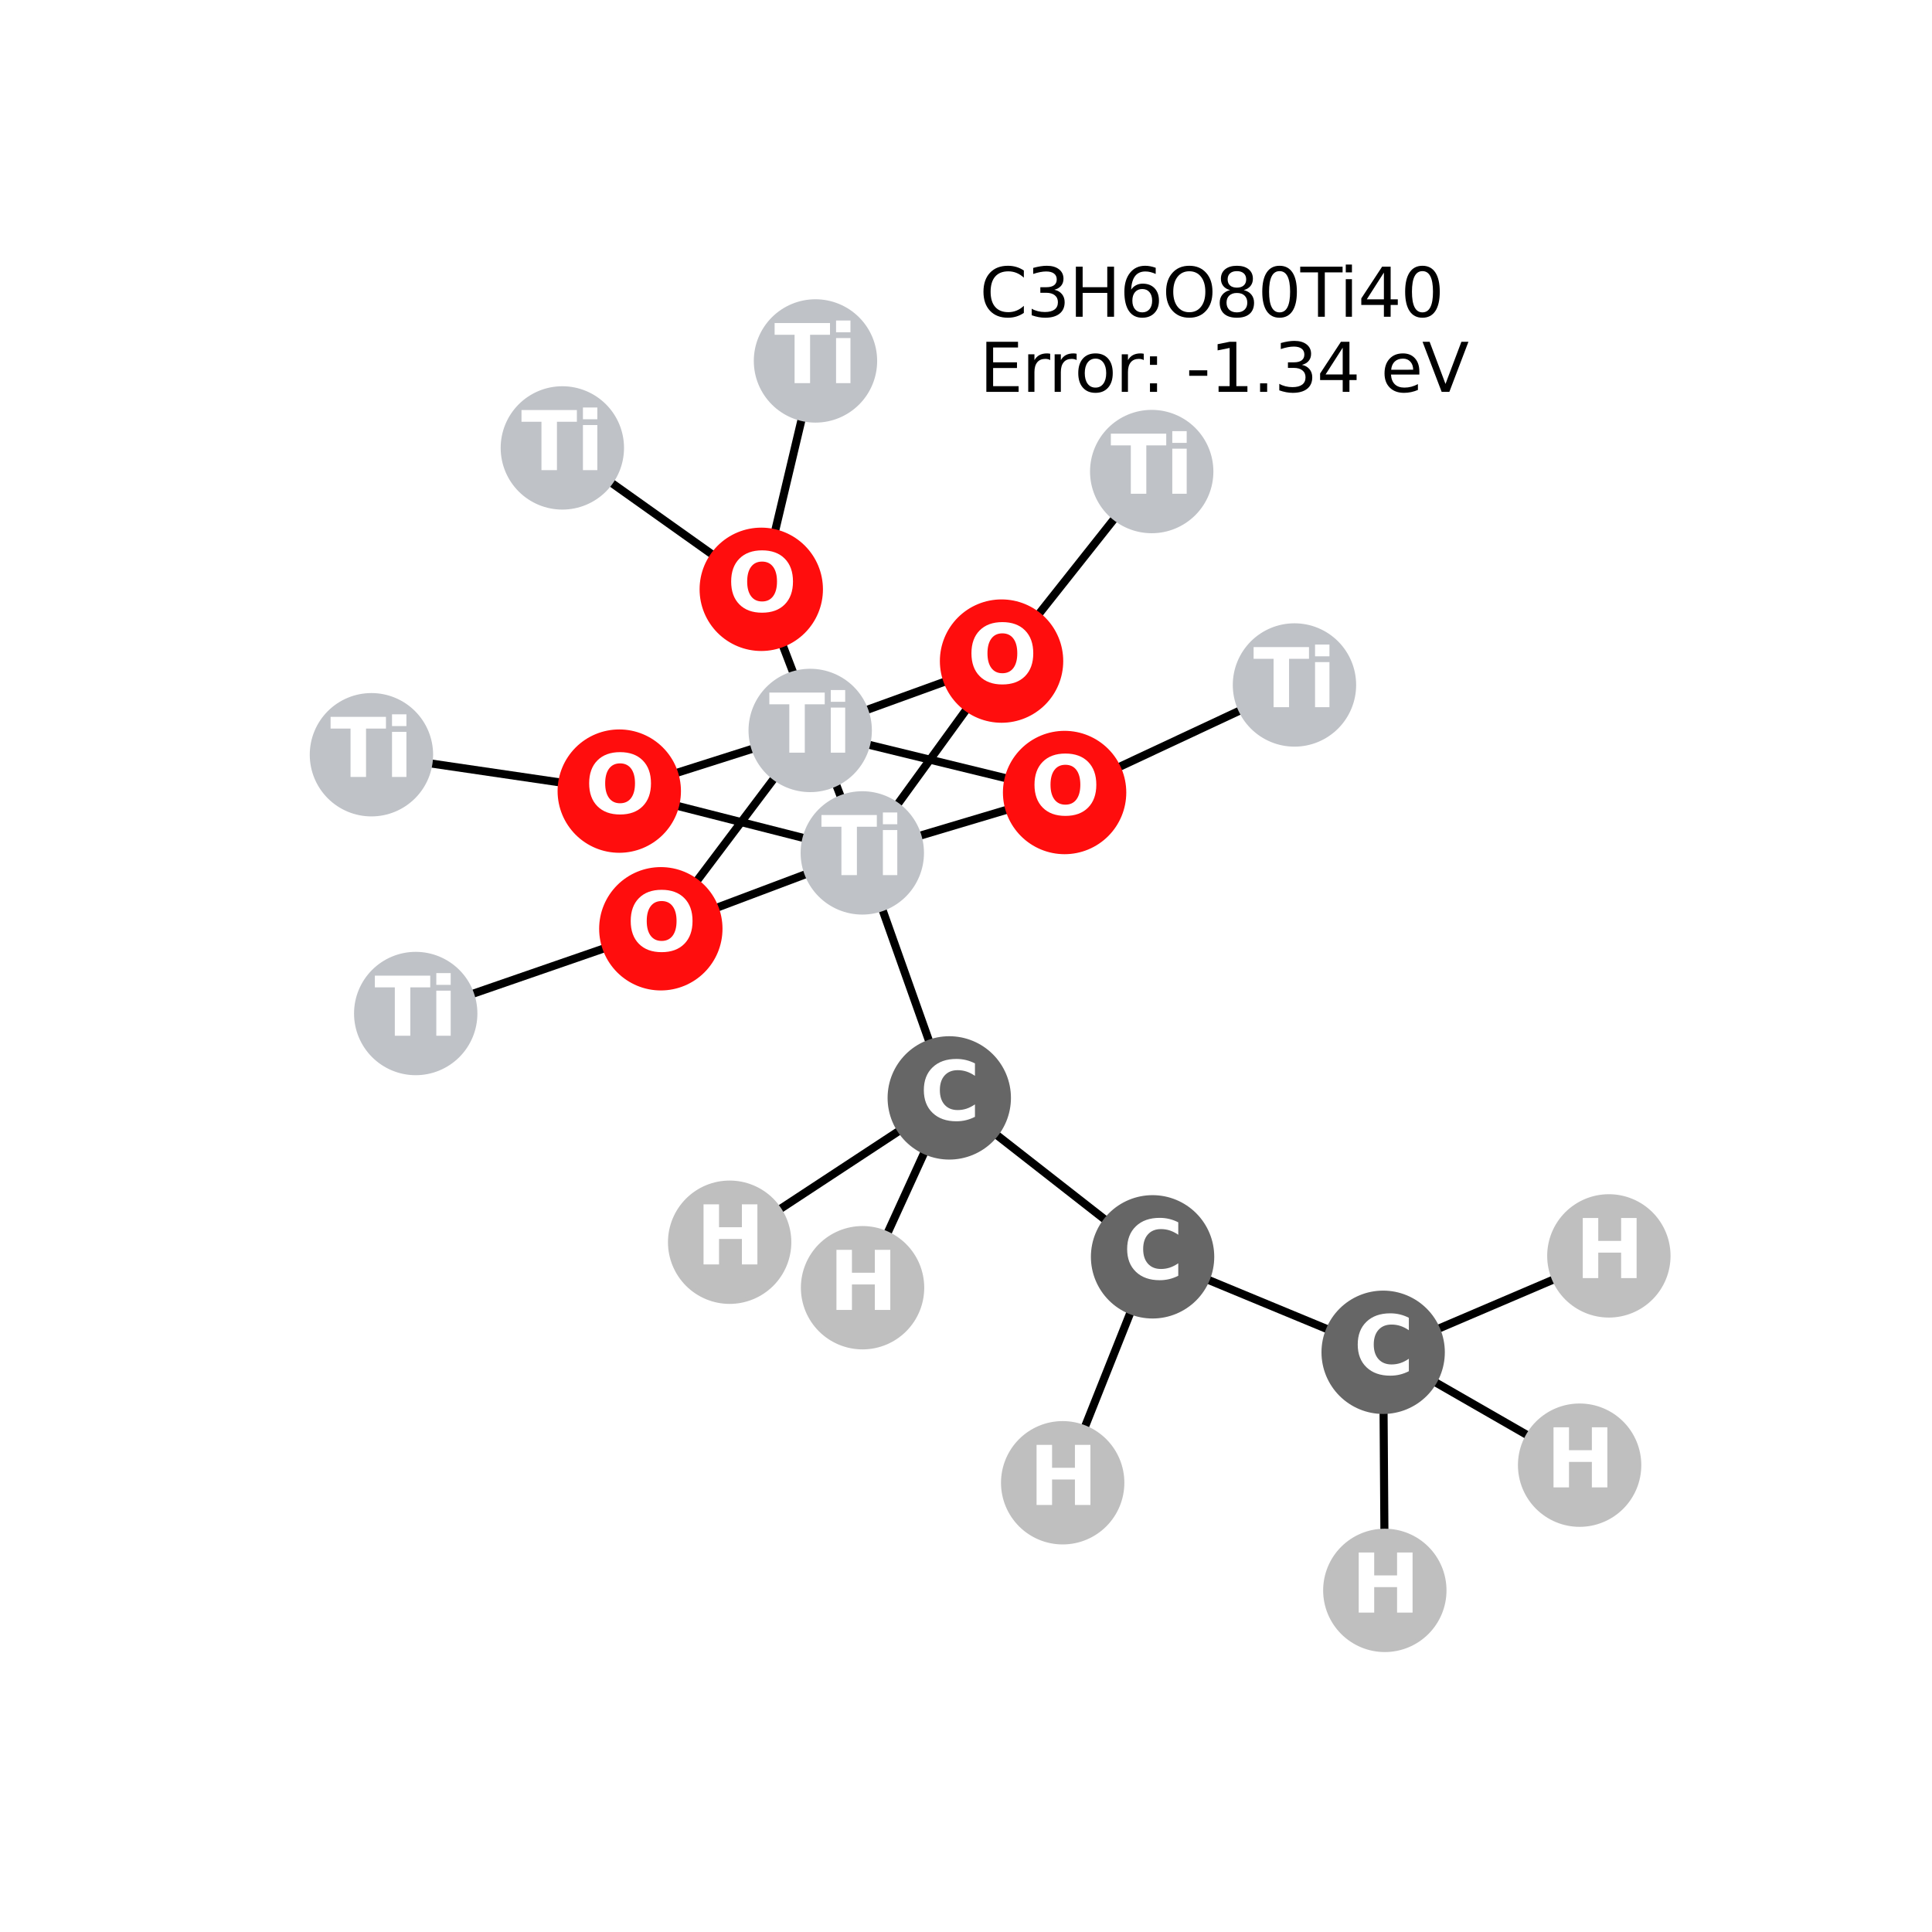 <?xml version="1.0" encoding="utf-8" standalone="no"?>
<!DOCTYPE svg PUBLIC "-//W3C//DTD SVG 1.1//EN"
  "http://www.w3.org/Graphics/SVG/1.1/DTD/svg11.dtd">
<svg xmlns:xlink="http://www.w3.org/1999/xlink" width="288pt" height="288pt" viewBox="0 0 288 288" xmlns="http://www.w3.org/2000/svg" version="1.1">
 <defs>
  <style type="text/css">*{stroke-linejoin: round; stroke-linecap: butt}</style>
 </defs>
 <g id="figure_1">
  <g id="patch_1">
   <path d="M 0 288 
L 288 288 
L 288 0 
L 0 0 
z
" style="fill: #ffffff"/>
  </g>
  <g id="axes_1">
   <g id="LineCollection_1">
    <path d="M 239.831 187.213 
L 206.185 201.583 
" clip-path="url(#p0eb445f715)" style="fill: none; stroke: #000000; stroke-width: 1.2"/>
    <path d="M 120.775 108.887 
L 158.698 118.139 
" clip-path="url(#p0eb445f715)" style="fill: none; stroke: #000000; stroke-width: 1.2"/>
    <path d="M 120.775 108.887 
L 149.3 98.547 
" clip-path="url(#p0eb445f715)" style="fill: none; stroke: #000000; stroke-width: 1.2"/>
    <path d="M 120.775 108.887 
L 98.508 138.451 
" clip-path="url(#p0eb445f715)" style="fill: none; stroke: #000000; stroke-width: 1.2"/>
    <path d="M 120.775 108.887 
L 92.313 117.93 
" clip-path="url(#p0eb445f715)" style="fill: none; stroke: #000000; stroke-width: 1.2"/>
    <path d="M 121.562 53.804 
L 113.481 87.848 
" clip-path="url(#p0eb445f715)" style="fill: none; stroke: #000000; stroke-width: 1.2"/>
    <path d="M 171.683 70.293 
L 149.3 98.547 
" clip-path="url(#p0eb445f715)" style="fill: none; stroke: #000000; stroke-width: 1.2"/>
    <path d="M 192.964 102.108 
L 158.698 118.139 
" clip-path="url(#p0eb445f715)" style="fill: none; stroke: #000000; stroke-width: 1.2"/>
    <path d="M 113.481 87.848 
L 128.542 127.141 
" clip-path="url(#p0eb445f715)" style="fill: none; stroke: #000000; stroke-width: 1.2"/>
    <path d="M 113.481 87.848 
L 83.828 66.77 
" clip-path="url(#p0eb445f715)" style="fill: none; stroke: #000000; stroke-width: 1.2"/>
    <path d="M 128.542 127.141 
L 158.698 118.139 
" clip-path="url(#p0eb445f715)" style="fill: none; stroke: #000000; stroke-width: 1.2"/>
    <path d="M 128.542 127.141 
L 149.3 98.547 
" clip-path="url(#p0eb445f715)" style="fill: none; stroke: #000000; stroke-width: 1.2"/>
    <path d="M 128.542 127.141 
L 98.508 138.451 
" clip-path="url(#p0eb445f715)" style="fill: none; stroke: #000000; stroke-width: 1.2"/>
    <path d="M 128.542 127.141 
L 92.313 117.93 
" clip-path="url(#p0eb445f715)" style="fill: none; stroke: #000000; stroke-width: 1.2"/>
    <path d="M 128.542 127.141 
L 141.506 163.662 
" clip-path="url(#p0eb445f715)" style="fill: none; stroke: #000000; stroke-width: 1.2"/>
    <path d="M 55.369 112.507 
L 92.313 117.93 
" clip-path="url(#p0eb445f715)" style="fill: none; stroke: #000000; stroke-width: 1.2"/>
    <path d="M 98.508 138.451 
L 61.97 151.084 
" clip-path="url(#p0eb445f715)" style="fill: none; stroke: #000000; stroke-width: 1.2"/>
    <path d="M 141.506 163.662 
L 171.812 187.353 
" clip-path="url(#p0eb445f715)" style="fill: none; stroke: #000000; stroke-width: 1.2"/>
    <path d="M 141.506 163.662 
L 108.767 185.176 
" clip-path="url(#p0eb445f715)" style="fill: none; stroke: #000000; stroke-width: 1.2"/>
    <path d="M 141.506 163.662 
L 128.58 191.958 
" clip-path="url(#p0eb445f715)" style="fill: none; stroke: #000000; stroke-width: 1.2"/>
    <path d="M 171.812 187.353 
L 158.412 221.033 
" clip-path="url(#p0eb445f715)" style="fill: none; stroke: #000000; stroke-width: 1.2"/>
    <path d="M 171.812 187.353 
L 206.185 201.583 
" clip-path="url(#p0eb445f715)" style="fill: none; stroke: #000000; stroke-width: 1.2"/>
    <path d="M 206.185 201.583 
L 206.433 237.076 
" clip-path="url(#p0eb445f715)" style="fill: none; stroke: #000000; stroke-width: 1.2"/>
    <path d="M 206.185 201.583 
L 235.471 218.411 
" clip-path="url(#p0eb445f715)" style="fill: none; stroke: #000000; stroke-width: 1.2"/>
   </g>
   <g id="PathCollection_1">
    <defs>
     <path id="C0_0_51a88eaac8" d="M 0 8.944 
C 2.372 8.944 4.647 8.002 6.325 6.325 
C 8.002 4.647 8.944 2.372 8.944 -0 
C 8.944 -2.372 8.002 -4.647 6.325 -6.325 
C 4.647 -8.002 2.372 -8.944 0 -8.944 
C -2.372 -8.944 -4.647 -8.002 -6.325 -6.325 
C -8.002 -4.647 -8.944 -2.372 -8.944 0 
C -8.944 2.372 -8.002 4.647 -6.325 6.325 
C -4.647 8.002 -2.372 8.944 0 8.944 
z
"/>
    </defs>
    <g clip-path="url(#p0eb445f715)">
     <use xlink:href="#C0_0_51a88eaac8" x="239.831" y="187.213" style="fill: #bfbfbf; stroke: #bfbfbf; stroke-width: 0.5"/>
    </g>
    <g clip-path="url(#p0eb445f715)">
     <use xlink:href="#C0_0_51a88eaac8" x="120.775" y="108.887" style="fill: #bfc2c7; stroke: #bfc2c7; stroke-width: 0.5"/>
    </g>
    <g clip-path="url(#p0eb445f715)">
     <use xlink:href="#C0_0_51a88eaac8" x="121.562" y="53.804" style="fill: #bfc2c7; stroke: #bfc2c7; stroke-width: 0.5"/>
    </g>
    <g clip-path="url(#p0eb445f715)">
     <use xlink:href="#C0_0_51a88eaac8" x="171.683" y="70.293" style="fill: #bfc2c7; stroke: #bfc2c7; stroke-width: 0.5"/>
    </g>
    <g clip-path="url(#p0eb445f715)">
     <use xlink:href="#C0_0_51a88eaac8" x="192.964" y="102.108" style="fill: #bfc2c7; stroke: #bfc2c7; stroke-width: 0.5"/>
    </g>
    <g clip-path="url(#p0eb445f715)">
     <use xlink:href="#C0_0_51a88eaac8" x="113.481" y="87.848" style="fill: #ff0d0d; stroke: #ff0d0d; stroke-width: 0.5"/>
    </g>
    <g clip-path="url(#p0eb445f715)">
     <use xlink:href="#C0_0_51a88eaac8" x="128.542" y="127.141" style="fill: #bfc2c7; stroke: #bfc2c7; stroke-width: 0.5"/>
    </g>
    <g clip-path="url(#p0eb445f715)">
     <use xlink:href="#C0_0_51a88eaac8" x="83.828" y="66.77" style="fill: #bfc2c7; stroke: #bfc2c7; stroke-width: 0.5"/>
    </g>
    <g clip-path="url(#p0eb445f715)">
     <use xlink:href="#C0_0_51a88eaac8" x="55.369" y="112.507" style="fill: #bfc2c7; stroke: #bfc2c7; stroke-width: 0.5"/>
    </g>
    <g clip-path="url(#p0eb445f715)">
     <use xlink:href="#C0_0_51a88eaac8" x="98.508" y="138.451" style="fill: #ff0d0d; stroke: #ff0d0d; stroke-width: 0.5"/>
    </g>
    <g clip-path="url(#p0eb445f715)">
     <use xlink:href="#C0_0_51a88eaac8" x="92.313" y="117.93" style="fill: #ff0d0d; stroke: #ff0d0d; stroke-width: 0.5"/>
    </g>
    <g clip-path="url(#p0eb445f715)">
     <use xlink:href="#C0_0_51a88eaac8" x="61.97" y="151.084" style="fill: #bfc2c7; stroke: #bfc2c7; stroke-width: 0.5"/>
    </g>
    <g clip-path="url(#p0eb445f715)">
     <use xlink:href="#C0_0_51a88eaac8" x="149.3" y="98.547" style="fill: #ff0d0d; stroke: #ff0d0d; stroke-width: 0.5"/>
    </g>
    <g clip-path="url(#p0eb445f715)">
     <use xlink:href="#C0_0_51a88eaac8" x="158.698" y="118.139" style="fill: #ff0d0d; stroke: #ff0d0d; stroke-width: 0.5"/>
    </g>
    <g clip-path="url(#p0eb445f715)">
     <use xlink:href="#C0_0_51a88eaac8" x="141.506" y="163.662" style="fill: #666666; stroke: #666666; stroke-width: 0.5"/>
    </g>
    <g clip-path="url(#p0eb445f715)">
     <use xlink:href="#C0_0_51a88eaac8" x="171.812" y="187.353" style="fill: #666666; stroke: #666666; stroke-width: 0.5"/>
    </g>
    <g clip-path="url(#p0eb445f715)">
     <use xlink:href="#C0_0_51a88eaac8" x="108.767" y="185.176" style="fill: #bfbfbf; stroke: #bfbfbf; stroke-width: 0.5"/>
    </g>
    <g clip-path="url(#p0eb445f715)">
     <use xlink:href="#C0_0_51a88eaac8" x="128.58" y="191.958" style="fill: #bfbfbf; stroke: #bfbfbf; stroke-width: 0.5"/>
    </g>
    <g clip-path="url(#p0eb445f715)">
     <use xlink:href="#C0_0_51a88eaac8" x="158.412" y="221.033" style="fill: #bfbfbf; stroke: #bfbfbf; stroke-width: 0.5"/>
    </g>
    <g clip-path="url(#p0eb445f715)">
     <use xlink:href="#C0_0_51a88eaac8" x="206.185" y="201.583" style="fill: #666666; stroke: #666666; stroke-width: 0.5"/>
    </g>
    <g clip-path="url(#p0eb445f715)">
     <use xlink:href="#C0_0_51a88eaac8" x="206.433" y="237.076" style="fill: #bfbfbf; stroke: #bfbfbf; stroke-width: 0.5"/>
    </g>
    <g clip-path="url(#p0eb445f715)">
     <use xlink:href="#C0_0_51a88eaac8" x="235.471" y="218.411" style="fill: #bfbfbf; stroke: #bfbfbf; stroke-width: 0.5"/>
    </g>
   </g>
   <g id="text_1">
    <g clip-path="url(#p0eb445f715)">
     <!-- H -->
     <g style="fill: #ffffff" transform="translate(234.81 190.524) scale(0.12 -0.12)">
      <defs>
       <path id="DejaVuSans-Bold-48" d="M 588 4666 
L 1791 4666 
L 1791 2888 
L 3566 2888 
L 3566 4666 
L 4769 4666 
L 4769 0 
L 3566 0 
L 3566 1978 
L 1791 1978 
L 1791 0 
L 588 0 
L 588 4666 
z
" transform="scale(0.016)"/>
      </defs>
      <use xlink:href="#DejaVuSans-Bold-48"/>
     </g>
    </g>
   </g>
   <g id="text_2">
    <g clip-path="url(#p0eb445f715)">
     <!-- Ti -->
     <g style="fill: #ffffff" transform="translate(114.625 112.199) scale(0.12 -0.12)">
      <defs>
       <path id="DejaVuSans-Bold-54" d="M 31 4666 
L 4331 4666 
L 4331 3756 
L 2784 3756 
L 2784 0 
L 1581 0 
L 1581 3756 
L 31 3756 
L 31 4666 
z
" transform="scale(0.016)"/>
       <path id="DejaVuSans-Bold-69" d="M 538 3500 
L 1656 3500 
L 1656 0 
L 538 0 
L 538 3500 
z
M 538 4863 
L 1656 4863 
L 1656 3950 
L 538 3950 
L 538 4863 
z
" transform="scale(0.016)"/>
      </defs>
      <use xlink:href="#DejaVuSans-Bold-54"/>
      <use xlink:href="#DejaVuSans-Bold-69" transform="translate(68.213 0)"/>
     </g>
    </g>
   </g>
   <g id="text_3">
    <g clip-path="url(#p0eb445f715)">
     <!-- Ti -->
     <g style="fill: #ffffff" transform="translate(115.412 57.115) scale(0.12 -0.12)">
      <use xlink:href="#DejaVuSans-Bold-54"/>
      <use xlink:href="#DejaVuSans-Bold-69" transform="translate(68.213 0)"/>
     </g>
    </g>
   </g>
   <g id="text_4">
    <g clip-path="url(#p0eb445f715)">
     <!-- Ti -->
     <g style="fill: #ffffff" transform="translate(165.533 73.604) scale(0.12 -0.12)">
      <use xlink:href="#DejaVuSans-Bold-54"/>
      <use xlink:href="#DejaVuSans-Bold-69" transform="translate(68.213 0)"/>
     </g>
    </g>
   </g>
   <g id="text_5">
    <g clip-path="url(#p0eb445f715)">
     <!-- Ti -->
     <g style="fill: #ffffff" transform="translate(186.814 105.419) scale(0.12 -0.12)">
      <use xlink:href="#DejaVuSans-Bold-54"/>
      <use xlink:href="#DejaVuSans-Bold-69" transform="translate(68.213 0)"/>
     </g>
    </g>
   </g>
   <g id="text_6">
    <g clip-path="url(#p0eb445f715)">
     <!-- O -->
     <g style="fill: #ffffff" transform="translate(108.38 91.16) scale(0.12 -0.12)">
      <defs>
       <path id="DejaVuSans-Bold-4f" d="M 2719 3878 
Q 2169 3878 1866 3472 
Q 1563 3066 1563 2328 
Q 1563 1594 1866 1187 
Q 2169 781 2719 781 
Q 3272 781 3575 1187 
Q 3878 1594 3878 2328 
Q 3878 3066 3575 3472 
Q 3272 3878 2719 3878 
z
M 2719 4750 
Q 3844 4750 4481 4106 
Q 5119 3463 5119 2328 
Q 5119 1197 4481 553 
Q 3844 -91 2719 -91 
Q 1597 -91 958 553 
Q 319 1197 319 2328 
Q 319 3463 958 4106 
Q 1597 4750 2719 4750 
z
" transform="scale(0.016)"/>
      </defs>
      <use xlink:href="#DejaVuSans-Bold-4f"/>
     </g>
    </g>
   </g>
   <g id="text_7">
    <g clip-path="url(#p0eb445f715)">
     <!-- Ti -->
     <g style="fill: #ffffff" transform="translate(122.392 130.452) scale(0.12 -0.12)">
      <use xlink:href="#DejaVuSans-Bold-54"/>
      <use xlink:href="#DejaVuSans-Bold-69" transform="translate(68.213 0)"/>
     </g>
    </g>
   </g>
   <g id="text_8">
    <g clip-path="url(#p0eb445f715)">
     <!-- Ti -->
     <g style="fill: #ffffff" transform="translate(77.678 70.082) scale(0.12 -0.12)">
      <use xlink:href="#DejaVuSans-Bold-54"/>
      <use xlink:href="#DejaVuSans-Bold-69" transform="translate(68.213 0)"/>
     </g>
    </g>
   </g>
   <g id="text_9">
    <g clip-path="url(#p0eb445f715)">
     <!-- Ti -->
     <g style="fill: #ffffff" transform="translate(49.219 115.819) scale(0.12 -0.12)">
      <use xlink:href="#DejaVuSans-Bold-54"/>
      <use xlink:href="#DejaVuSans-Bold-69" transform="translate(68.213 0)"/>
     </g>
    </g>
   </g>
   <g id="text_10">
    <g clip-path="url(#p0eb445f715)">
     <!-- O -->
     <g style="fill: #ffffff" transform="translate(93.407 141.763) scale(0.12 -0.12)">
      <use xlink:href="#DejaVuSans-Bold-4f"/>
     </g>
    </g>
   </g>
   <g id="text_11">
    <g clip-path="url(#p0eb445f715)">
     <!-- O -->
     <g style="fill: #ffffff" transform="translate(87.212 121.241) scale(0.12 -0.12)">
      <use xlink:href="#DejaVuSans-Bold-4f"/>
     </g>
    </g>
   </g>
   <g id="text_12">
    <g clip-path="url(#p0eb445f715)">
     <!-- Ti -->
     <g style="fill: #ffffff" transform="translate(55.82 154.396) scale(0.12 -0.12)">
      <use xlink:href="#DejaVuSans-Bold-54"/>
      <use xlink:href="#DejaVuSans-Bold-69" transform="translate(68.213 0)"/>
     </g>
    </g>
   </g>
   <g id="text_13">
    <g clip-path="url(#p0eb445f715)">
     <!-- O -->
     <g style="fill: #ffffff" transform="translate(144.199 101.858) scale(0.12 -0.12)">
      <use xlink:href="#DejaVuSans-Bold-4f"/>
     </g>
    </g>
   </g>
   <g id="text_14">
    <g clip-path="url(#p0eb445f715)">
     <!-- O -->
     <g style="fill: #ffffff" transform="translate(153.597 121.45) scale(0.12 -0.12)">
      <use xlink:href="#DejaVuSans-Bold-4f"/>
     </g>
    </g>
   </g>
   <g id="text_15">
    <g clip-path="url(#p0eb445f715)">
     <!-- C -->
     <g style="fill: #ffffff" transform="translate(137.102 166.974) scale(0.12 -0.12)">
      <defs>
       <path id="DejaVuSans-Bold-43" d="M 4288 256 
Q 3956 84 3597 -3 
Q 3238 -91 2847 -91 
Q 1681 -91 1000 561 
Q 319 1213 319 2328 
Q 319 3447 1000 4098 
Q 1681 4750 2847 4750 
Q 3238 4750 3597 4662 
Q 3956 4575 4288 4403 
L 4288 3438 
Q 3953 3666 3628 3772 
Q 3303 3878 2944 3878 
Q 2300 3878 1931 3465 
Q 1563 3053 1563 2328 
Q 1563 1606 1931 1193 
Q 2300 781 2944 781 
Q 3303 781 3628 887 
Q 3953 994 4288 1222 
L 4288 256 
z
" transform="scale(0.016)"/>
      </defs>
      <use xlink:href="#DejaVuSans-Bold-43"/>
     </g>
    </g>
   </g>
   <g id="text_16">
    <g clip-path="url(#p0eb445f715)">
     <!-- C -->
     <g style="fill: #ffffff" transform="translate(167.409 190.664) scale(0.12 -0.12)">
      <use xlink:href="#DejaVuSans-Bold-43"/>
     </g>
    </g>
   </g>
   <g id="text_17">
    <g clip-path="url(#p0eb445f715)">
     <!-- H -->
     <g style="fill: #ffffff" transform="translate(103.746 188.487) scale(0.12 -0.12)">
      <use xlink:href="#DejaVuSans-Bold-48"/>
     </g>
    </g>
   </g>
   <g id="text_18">
    <g clip-path="url(#p0eb445f715)">
     <!-- H -->
     <g style="fill: #ffffff" transform="translate(123.559 195.269) scale(0.12 -0.12)">
      <use xlink:href="#DejaVuSans-Bold-48"/>
     </g>
    </g>
   </g>
   <g id="text_19">
    <g clip-path="url(#p0eb445f715)">
     <!-- H -->
     <g style="fill: #ffffff" transform="translate(153.391 224.344) scale(0.12 -0.12)">
      <use xlink:href="#DejaVuSans-Bold-48"/>
     </g>
    </g>
   </g>
   <g id="text_20">
    <g clip-path="url(#p0eb445f715)">
     <!-- C -->
     <g style="fill: #ffffff" transform="translate(201.782 204.895) scale(0.12 -0.12)">
      <use xlink:href="#DejaVuSans-Bold-43"/>
     </g>
    </g>
   </g>
   <g id="text_21">
    <g clip-path="url(#p0eb445f715)">
     <!-- H -->
     <g style="fill: #ffffff" transform="translate(201.412 240.388) scale(0.12 -0.12)">
      <use xlink:href="#DejaVuSans-Bold-48"/>
     </g>
    </g>
   </g>
   <g id="text_22">
    <g clip-path="url(#p0eb445f715)">
     <!-- H -->
     <g style="fill: #ffffff" transform="translate(230.45 221.723) scale(0.12 -0.12)">
      <use xlink:href="#DejaVuSans-Bold-48"/>
     </g>
    </g>
   </g>
   <g id="text_23">
    <!-- C3H6O80Ti40 -->
    <g transform="translate(146.029 47.218) scale(0.1 -0.1)">
     <defs>
      <path id="DejaVuSans-43" d="M 4122 4306 
L 4122 3641 
Q 3803 3938 3442 4084 
Q 3081 4231 2675 4231 
Q 1875 4231 1450 3742 
Q 1025 3253 1025 2328 
Q 1025 1406 1450 917 
Q 1875 428 2675 428 
Q 3081 428 3442 575 
Q 3803 722 4122 1019 
L 4122 359 
Q 3791 134 3420 21 
Q 3050 -91 2638 -91 
Q 1578 -91 968 557 
Q 359 1206 359 2328 
Q 359 3453 968 4101 
Q 1578 4750 2638 4750 
Q 3056 4750 3426 4639 
Q 3797 4528 4122 4306 
z
" transform="scale(0.016)"/>
      <path id="DejaVuSans-33" d="M 2597 2516 
Q 3050 2419 3304 2112 
Q 3559 1806 3559 1356 
Q 3559 666 3084 287 
Q 2609 -91 1734 -91 
Q 1441 -91 1130 -33 
Q 819 25 488 141 
L 488 750 
Q 750 597 1062 519 
Q 1375 441 1716 441 
Q 2309 441 2620 675 
Q 2931 909 2931 1356 
Q 2931 1769 2642 2001 
Q 2353 2234 1838 2234 
L 1294 2234 
L 1294 2753 
L 1863 2753 
Q 2328 2753 2575 2939 
Q 2822 3125 2822 3475 
Q 2822 3834 2567 4026 
Q 2313 4219 1838 4219 
Q 1578 4219 1281 4162 
Q 984 4106 628 3988 
L 628 4550 
Q 988 4650 1302 4700 
Q 1616 4750 1894 4750 
Q 2613 4750 3031 4423 
Q 3450 4097 3450 3541 
Q 3450 3153 3228 2886 
Q 3006 2619 2597 2516 
z
" transform="scale(0.016)"/>
      <path id="DejaVuSans-48" d="M 628 4666 
L 1259 4666 
L 1259 2753 
L 3553 2753 
L 3553 4666 
L 4184 4666 
L 4184 0 
L 3553 0 
L 3553 2222 
L 1259 2222 
L 1259 0 
L 628 0 
L 628 4666 
z
" transform="scale(0.016)"/>
      <path id="DejaVuSans-36" d="M 2113 2584 
Q 1688 2584 1439 2293 
Q 1191 2003 1191 1497 
Q 1191 994 1439 701 
Q 1688 409 2113 409 
Q 2538 409 2786 701 
Q 3034 994 3034 1497 
Q 3034 2003 2786 2293 
Q 2538 2584 2113 2584 
z
M 3366 4563 
L 3366 3988 
Q 3128 4100 2886 4159 
Q 2644 4219 2406 4219 
Q 1781 4219 1451 3797 
Q 1122 3375 1075 2522 
Q 1259 2794 1537 2939 
Q 1816 3084 2150 3084 
Q 2853 3084 3261 2657 
Q 3669 2231 3669 1497 
Q 3669 778 3244 343 
Q 2819 -91 2113 -91 
Q 1303 -91 875 529 
Q 447 1150 447 2328 
Q 447 3434 972 4092 
Q 1497 4750 2381 4750 
Q 2619 4750 2861 4703 
Q 3103 4656 3366 4563 
z
" transform="scale(0.016)"/>
      <path id="DejaVuSans-4f" d="M 2522 4238 
Q 1834 4238 1429 3725 
Q 1025 3213 1025 2328 
Q 1025 1447 1429 934 
Q 1834 422 2522 422 
Q 3209 422 3611 934 
Q 4013 1447 4013 2328 
Q 4013 3213 3611 3725 
Q 3209 4238 2522 4238 
z
M 2522 4750 
Q 3503 4750 4090 4092 
Q 4678 3434 4678 2328 
Q 4678 1225 4090 567 
Q 3503 -91 2522 -91 
Q 1538 -91 948 565 
Q 359 1222 359 2328 
Q 359 3434 948 4092 
Q 1538 4750 2522 4750 
z
" transform="scale(0.016)"/>
      <path id="DejaVuSans-38" d="M 2034 2216 
Q 1584 2216 1326 1975 
Q 1069 1734 1069 1313 
Q 1069 891 1326 650 
Q 1584 409 2034 409 
Q 2484 409 2743 651 
Q 3003 894 3003 1313 
Q 3003 1734 2745 1975 
Q 2488 2216 2034 2216 
z
M 1403 2484 
Q 997 2584 770 2862 
Q 544 3141 544 3541 
Q 544 4100 942 4425 
Q 1341 4750 2034 4750 
Q 2731 4750 3128 4425 
Q 3525 4100 3525 3541 
Q 3525 3141 3298 2862 
Q 3072 2584 2669 2484 
Q 3125 2378 3379 2068 
Q 3634 1759 3634 1313 
Q 3634 634 3220 271 
Q 2806 -91 2034 -91 
Q 1263 -91 848 271 
Q 434 634 434 1313 
Q 434 1759 690 2068 
Q 947 2378 1403 2484 
z
M 1172 3481 
Q 1172 3119 1398 2916 
Q 1625 2713 2034 2713 
Q 2441 2713 2670 2916 
Q 2900 3119 2900 3481 
Q 2900 3844 2670 4047 
Q 2441 4250 2034 4250 
Q 1625 4250 1398 4047 
Q 1172 3844 1172 3481 
z
" transform="scale(0.016)"/>
      <path id="DejaVuSans-30" d="M 2034 4250 
Q 1547 4250 1301 3770 
Q 1056 3291 1056 2328 
Q 1056 1369 1301 889 
Q 1547 409 2034 409 
Q 2525 409 2770 889 
Q 3016 1369 3016 2328 
Q 3016 3291 2770 3770 
Q 2525 4250 2034 4250 
z
M 2034 4750 
Q 2819 4750 3233 4129 
Q 3647 3509 3647 2328 
Q 3647 1150 3233 529 
Q 2819 -91 2034 -91 
Q 1250 -91 836 529 
Q 422 1150 422 2328 
Q 422 3509 836 4129 
Q 1250 4750 2034 4750 
z
" transform="scale(0.016)"/>
      <path id="DejaVuSans-54" d="M -19 4666 
L 3928 4666 
L 3928 4134 
L 2272 4134 
L 2272 0 
L 1638 0 
L 1638 4134 
L -19 4134 
L -19 4666 
z
" transform="scale(0.016)"/>
      <path id="DejaVuSans-69" d="M 603 3500 
L 1178 3500 
L 1178 0 
L 603 0 
L 603 3500 
z
M 603 4863 
L 1178 4863 
L 1178 4134 
L 603 4134 
L 603 4863 
z
" transform="scale(0.016)"/>
      <path id="DejaVuSans-34" d="M 2419 4116 
L 825 1625 
L 2419 1625 
L 2419 4116 
z
M 2253 4666 
L 3047 4666 
L 3047 1625 
L 3713 1625 
L 3713 1100 
L 3047 1100 
L 3047 0 
L 2419 0 
L 2419 1100 
L 313 1100 
L 313 1709 
L 2253 4666 
z
" transform="scale(0.016)"/>
     </defs>
     <use xlink:href="#DejaVuSans-43"/>
     <use xlink:href="#DejaVuSans-33" transform="translate(69.824 0)"/>
     <use xlink:href="#DejaVuSans-48" transform="translate(133.447 0)"/>
     <use xlink:href="#DejaVuSans-36" transform="translate(208.643 0)"/>
     <use xlink:href="#DejaVuSans-4f" transform="translate(272.266 0)"/>
     <use xlink:href="#DejaVuSans-38" transform="translate(350.977 0)"/>
     <use xlink:href="#DejaVuSans-30" transform="translate(414.6 0)"/>
     <use xlink:href="#DejaVuSans-54" transform="translate(478.223 0)"/>
     <use xlink:href="#DejaVuSans-69" transform="translate(536.182 0)"/>
     <use xlink:href="#DejaVuSans-34" transform="translate(563.965 0)"/>
     <use xlink:href="#DejaVuSans-30" transform="translate(627.588 0)"/>
    </g>
    <!-- Error: -1.34 eV -->
    <g transform="translate(146.029 58.415) scale(0.1 -0.1)">
     <defs>
      <path id="DejaVuSans-45" d="M 628 4666 
L 3578 4666 
L 3578 4134 
L 1259 4134 
L 1259 2753 
L 3481 2753 
L 3481 2222 
L 1259 2222 
L 1259 531 
L 3634 531 
L 3634 0 
L 628 0 
L 628 4666 
z
" transform="scale(0.016)"/>
      <path id="DejaVuSans-72" d="M 2631 2963 
Q 2534 3019 2420 3045 
Q 2306 3072 2169 3072 
Q 1681 3072 1420 2755 
Q 1159 2438 1159 1844 
L 1159 0 
L 581 0 
L 581 3500 
L 1159 3500 
L 1159 2956 
Q 1341 3275 1631 3429 
Q 1922 3584 2338 3584 
Q 2397 3584 2469 3576 
Q 2541 3569 2628 3553 
L 2631 2963 
z
" transform="scale(0.016)"/>
      <path id="DejaVuSans-6f" d="M 1959 3097 
Q 1497 3097 1228 2736 
Q 959 2375 959 1747 
Q 959 1119 1226 758 
Q 1494 397 1959 397 
Q 2419 397 2687 759 
Q 2956 1122 2956 1747 
Q 2956 2369 2687 2733 
Q 2419 3097 1959 3097 
z
M 1959 3584 
Q 2709 3584 3137 3096 
Q 3566 2609 3566 1747 
Q 3566 888 3137 398 
Q 2709 -91 1959 -91 
Q 1206 -91 779 398 
Q 353 888 353 1747 
Q 353 2609 779 3096 
Q 1206 3584 1959 3584 
z
" transform="scale(0.016)"/>
      <path id="DejaVuSans-3a" d="M 750 794 
L 1409 794 
L 1409 0 
L 750 0 
L 750 794 
z
M 750 3309 
L 1409 3309 
L 1409 2516 
L 750 2516 
L 750 3309 
z
" transform="scale(0.016)"/>
      <path id="DejaVuSans-20" transform="scale(0.016)"/>
      <path id="DejaVuSans-2d" d="M 313 2009 
L 1997 2009 
L 1997 1497 
L 313 1497 
L 313 2009 
z
" transform="scale(0.016)"/>
      <path id="DejaVuSans-31" d="M 794 531 
L 1825 531 
L 1825 4091 
L 703 3866 
L 703 4441 
L 1819 4666 
L 2450 4666 
L 2450 531 
L 3481 531 
L 3481 0 
L 794 0 
L 794 531 
z
" transform="scale(0.016)"/>
      <path id="DejaVuSans-2e" d="M 684 794 
L 1344 794 
L 1344 0 
L 684 0 
L 684 794 
z
" transform="scale(0.016)"/>
      <path id="DejaVuSans-65" d="M 3597 1894 
L 3597 1613 
L 953 1613 
Q 991 1019 1311 708 
Q 1631 397 2203 397 
Q 2534 397 2845 478 
Q 3156 559 3463 722 
L 3463 178 
Q 3153 47 2828 -22 
Q 2503 -91 2169 -91 
Q 1331 -91 842 396 
Q 353 884 353 1716 
Q 353 2575 817 3079 
Q 1281 3584 2069 3584 
Q 2775 3584 3186 3129 
Q 3597 2675 3597 1894 
z
M 3022 2063 
Q 3016 2534 2758 2815 
Q 2500 3097 2075 3097 
Q 1594 3097 1305 2825 
Q 1016 2553 972 2059 
L 3022 2063 
z
" transform="scale(0.016)"/>
      <path id="DejaVuSans-56" d="M 1831 0 
L 50 4666 
L 709 4666 
L 2188 738 
L 3669 4666 
L 4325 4666 
L 2547 0 
L 1831 0 
z
" transform="scale(0.016)"/>
     </defs>
     <use xlink:href="#DejaVuSans-45"/>
     <use xlink:href="#DejaVuSans-72" transform="translate(63.184 0)"/>
     <use xlink:href="#DejaVuSans-72" transform="translate(102.547 0)"/>
     <use xlink:href="#DejaVuSans-6f" transform="translate(141.41 0)"/>
     <use xlink:href="#DejaVuSans-72" transform="translate(202.592 0)"/>
     <use xlink:href="#DejaVuSans-3a" transform="translate(241.955 0)"/>
     <use xlink:href="#DejaVuSans-20" transform="translate(275.646 0)"/>
     <use xlink:href="#DejaVuSans-2d" transform="translate(307.434 0)"/>
     <use xlink:href="#DejaVuSans-31" transform="translate(343.518 0)"/>
     <use xlink:href="#DejaVuSans-2e" transform="translate(407.141 0)"/>
     <use xlink:href="#DejaVuSans-33" transform="translate(438.928 0)"/>
     <use xlink:href="#DejaVuSans-34" transform="translate(502.551 0)"/>
     <use xlink:href="#DejaVuSans-20" transform="translate(566.174 0)"/>
     <use xlink:href="#DejaVuSans-65" transform="translate(597.961 0)"/>
     <use xlink:href="#DejaVuSans-56" transform="translate(659.484 0)"/>
    </g>
   </g>
  </g>
 </g>
 <defs>
  <clipPath id="p0eb445f715">
   <rect x="36" y="34.56" width="223.2" height="221.76"/>
  </clipPath>
 </defs>
</svg>
